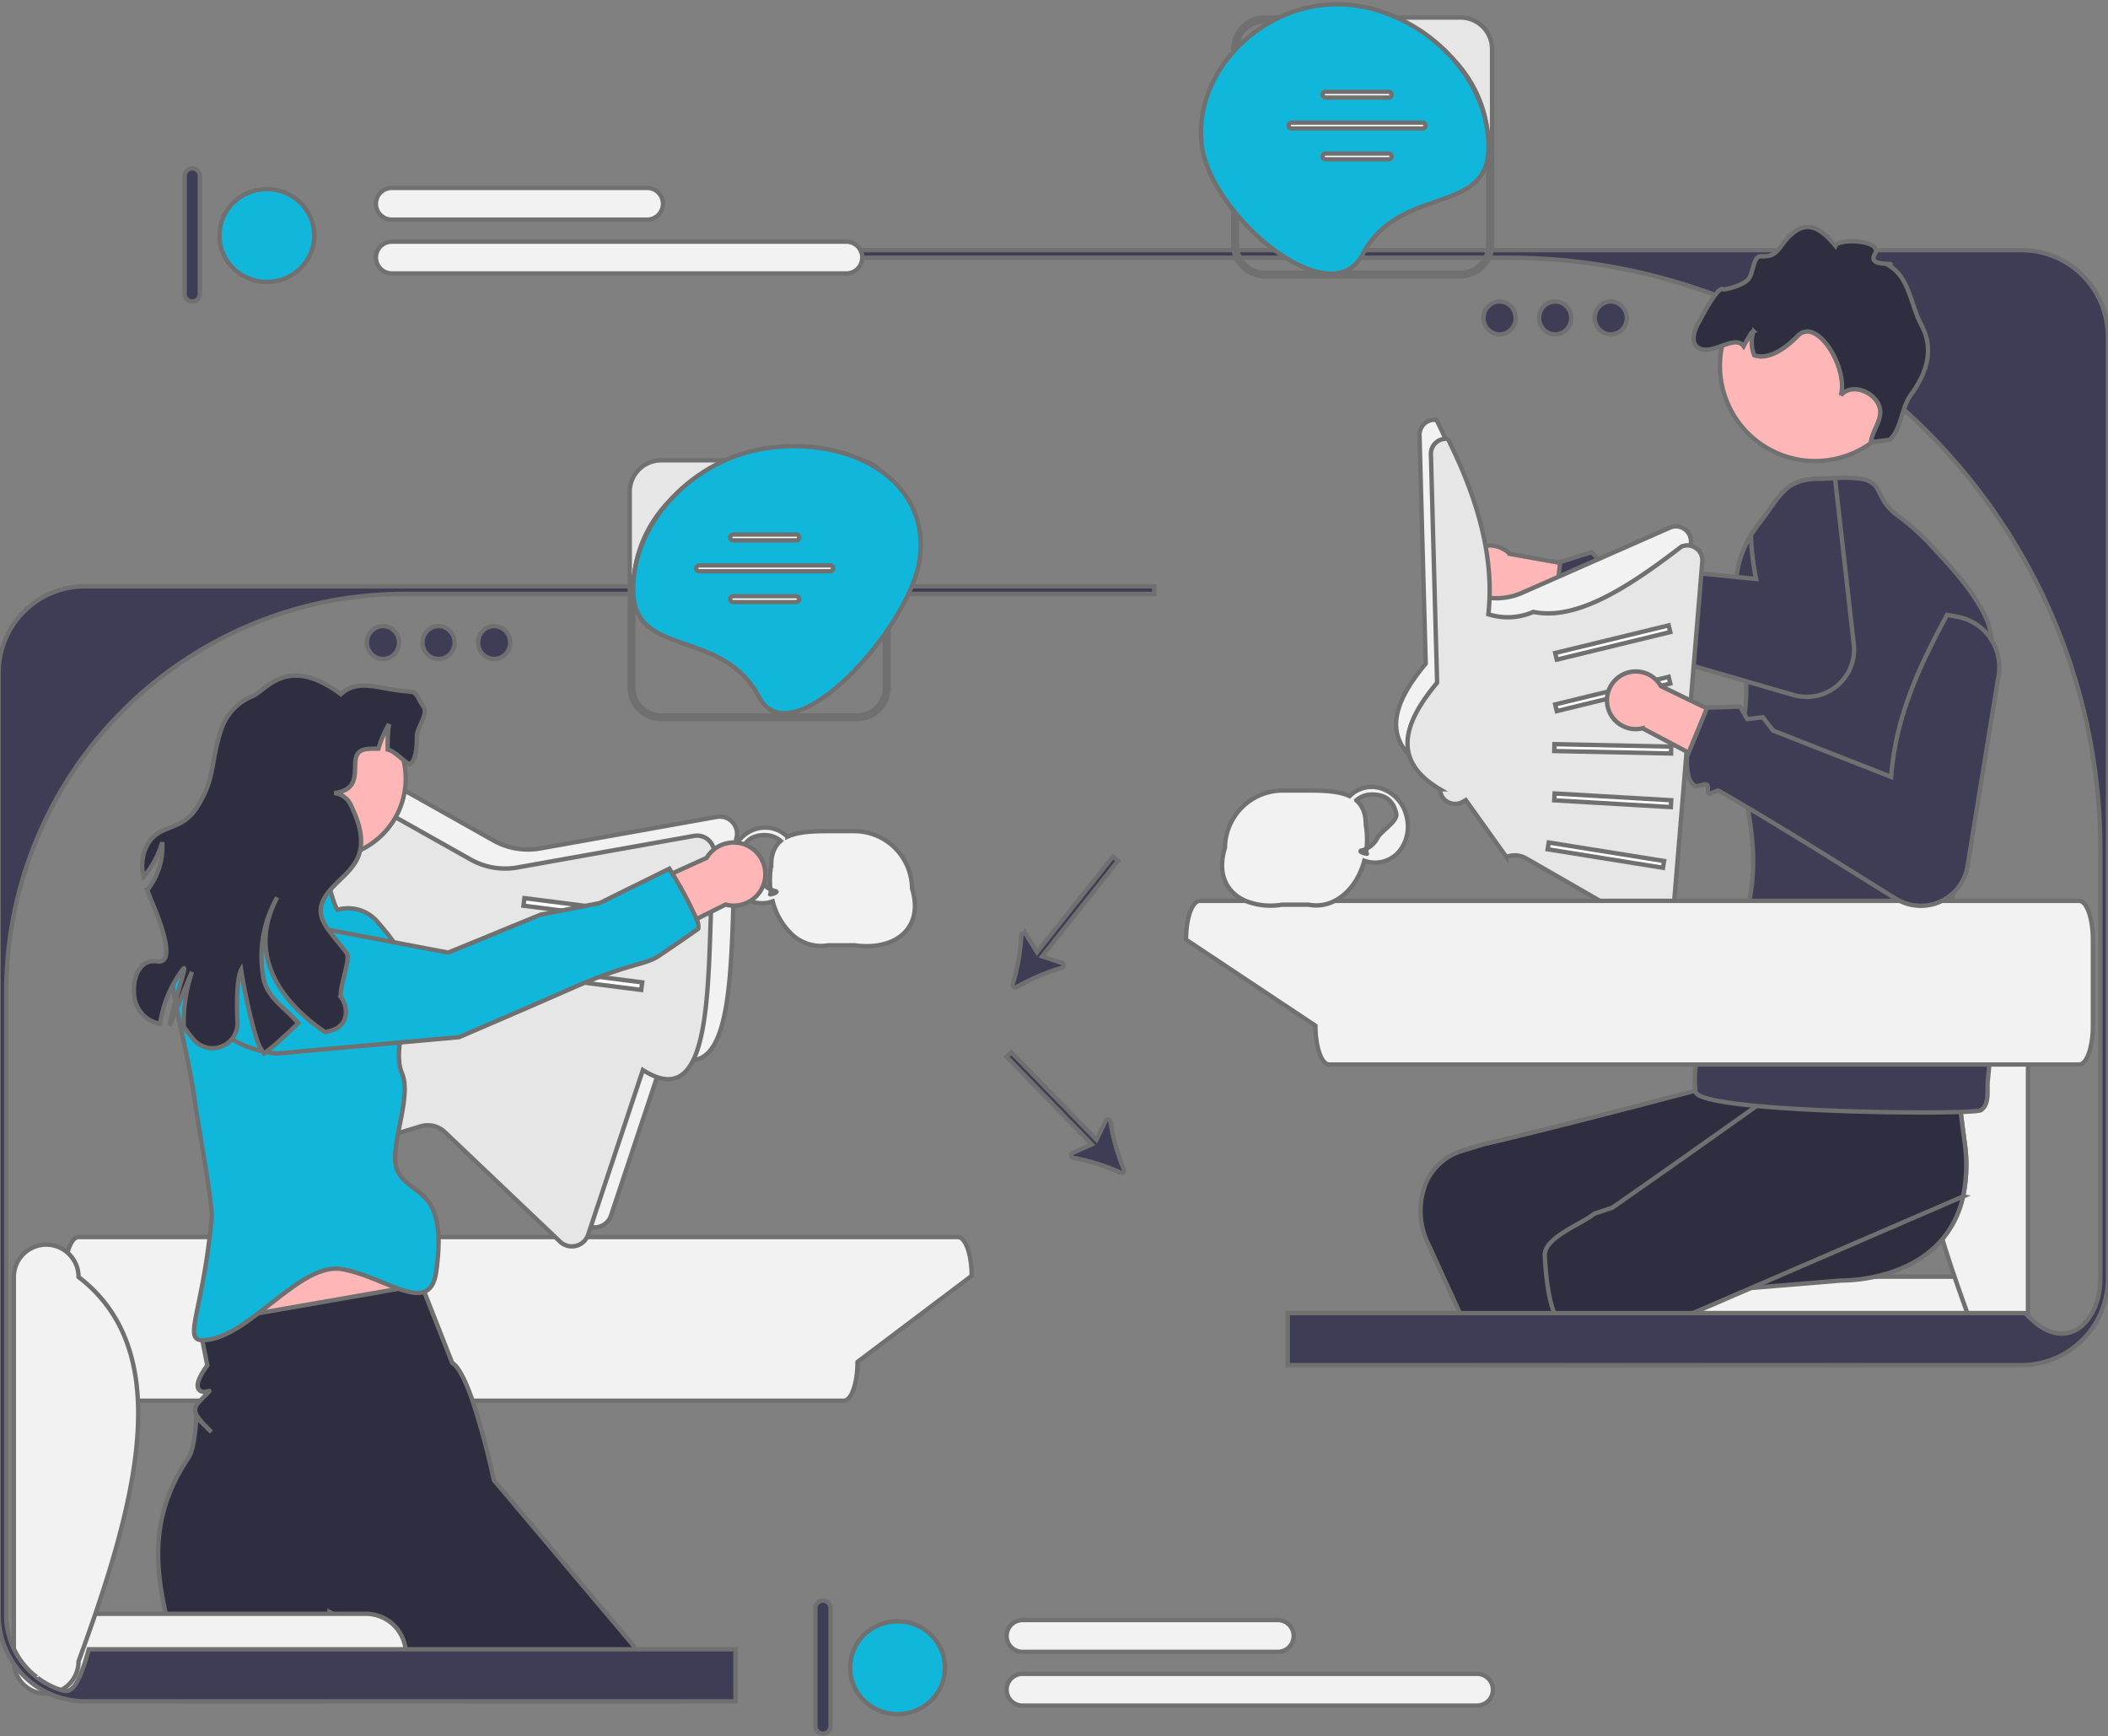 <svg xmlns="http://www.w3.org/2000/svg" xmlns:xlink="http://www.w3.org/1999/xlink" width="482" height="397" viewBox="0 0 482 397">
  <rect x="0" y="0" width="482" height="397" fill="#808080" stroke="none"/>
  <defs>
    <clipPath id="clip-path">
      <rect id="長方形_1268" data-name="長方形 1268" width="482" height="397" transform="translate(413.302 1017.534)" fill="#fff" stroke="#707070" stroke-width="1"/>
    </clipPath>
  </defs>
  <g id="マスクグループ_4" data-name="マスクグループ 4" transform="translate(-413.302 -1017.534)" clip-path="url(#clip-path)">
    <g id="icon-news" transform="translate(412.988 1018.502)">
      <g id="グループ_1475" data-name="グループ 1475" transform="translate(180.766 0)">
        <rect id="長方形_1269" data-name="長方形 1269" width="5.491" height="16.308" transform="translate(238.551 294.894)" fill="#f2f2f2" stroke="#707070" stroke-width="1"/>
        <path id="パス_220" data-name="パス 220" d="M457.182,310.881H396.013a8.234,8.234,0,0,1-8.234-8.234h0a8.234,8.234,0,0,1,8.234-8.234h61.169a8.234,8.234,0,0,1,8.234,8.234h0A8.234,8.234,0,0,1,457.182,310.881Z" transform="translate(-185.299 -3.442)" fill="#f2f2f2" stroke="#707070" stroke-width="1"/>
        <path id="パス_221" data-name="パス 221" d="M462.54,309.981h0a6.666,6.666,0,0,0,6.666-6.666V224.11a6.666,6.666,0,0,0-6.666-6.666h0a6.666,6.666,0,0,0-6.666,6.666c-20.246,15.494-12.017,46.329,0,79.206a6.666,6.666,0,0,0,6.666,6.666Z" transform="translate(-185.951 -2.542)" fill="#f2f2f2" stroke="#707070" stroke-width="1"/>
        <path id="パス_222" data-name="パス 222" d="M453.028,275.25a22.4,22.4,0,0,1-4.751,9.781c-4.36,5.16-10.538,7.5-15.411,8.563a35.98,35.98,0,0,1-7.7.879l-20.581,1.7-16.264,1.34-16.343,1.349c.931,3.916,1.819,8.415,2.663,13.227.1.574.2,1.157.3,1.74h-33.19l-.557-1.74-3.411-10.573L330.867,286.4a17.179,17.179,0,0,1-1.044-13.192c.009-.026.009-.052.017-.078a13.079,13.079,0,0,1,8.693-8.328l4.917-1.488c13.941-3.255,33.477-8.328,48.375-12.261,12.444-3.289,21.642-5.8,21.642-5.8l.026-.174,2.576-17.613,25.68-2.254,8.345-.74a22.182,22.182,0,0,0-.113,3.994c0,.191,0,.392.009.592.017.609.044,1.305.078,2.08.009.261.026.531.044.809.026.54.061,1.114.1,1.732a.656.656,0,0,0,.009.131c.044.775.1,1.619.183,2.524.017.374.052.757.087,1.149.165,1.975.374,4.238.644,6.814q.026.392.078.783c.035.409.078.818.122,1.236.087.731.165,1.479.252,2.263.009.078.017.148.026.226.078.688.165,1.392.244,2.123.1.792.191,1.6.3,2.428q.091.835.209,1.723c.035.278.07.566.1.853.044.3.078.618.122.931.07.557.139,1.131.217,1.714.165,1.3.348,2.637.531,4.029a35.684,35.684,0,0,1-.313,12.644Z" transform="translate(-184.611 -2.624)" fill="#2f2e41" stroke="#707070" stroke-width="1"/>
        <path id="パス_223" data-name="パス 223" d="M453.364,275.25l-6.727,2.907L410.88,293.594l-5.961,2.576-14.637,6.318q.627,3.3,1.34,6.518c.226,1.036.452,2.062.7,3.081.139.583.27,1.157.418,1.74H363.114l-.226-1.74-.862-6.814c-1.714-1.532-2.724-4.464-3.333-7.58a69.351,69.351,0,0,1-.975-8.72.3.3,0,0,0-.009-.087c-.244-4.247,8.05-7.066,11.365-9.712l4.073-1.349c8.415-5.839,20.92-14.681,33.025-23.27,4.586-3.255,9.12-6.474,13.34-9.477,13.123-9.346,23.339-16.647,23.339-16.647l-.766-3.22,8.345-.74a22.178,22.178,0,0,0-.113,3.994c0,.191,0,.392.009.592.017.618.044,1.305.078,2.08.009.261.026.531.044.809.026.54.061,1.114.1,1.732a.657.657,0,0,0,.009.131c.044.774.1,1.619.183,2.524.017.374.052.757.087,1.149.157,1.975.366,4.229.644,6.814q.026.392.078.783c.035.409.078.818.122,1.236.087.731.165,1.488.252,2.263.009.078.018.148.026.226.078.688.165,1.392.244,2.123.1.792.191,1.6.3,2.428q.1.848.209,1.723c.035.278.07.566.1.853.044.3.078.618.122.931.07.557.139,1.131.218,1.714.165,1.3.348,2.637.531,4.029a35.683,35.683,0,0,1-.313,12.644Z" transform="translate(-184.947 -2.624)" fill="#2f2e41" stroke="#707070" stroke-width="1"/>
        <path id="パス_224" data-name="パス 224" d="M459.125,232.069c1.366,5.839.818,9.842.278,15.551-.2,2.106.487,5.134-1.558,6.553-1.749,1.192-64.674.627-65.258-4.247A27.694,27.694,0,0,1,395.9,233.67c4.865-9,7.649-20.015,9.076-27.838,3.02-16.438-3.785-25.367-1.244-41.762a40.511,40.511,0,0,0,.418-7.971c-.348-8.8-3.063-16.264-2.2-23.844a22.937,22.937,0,0,1,3.289-9.5,28.635,28.635,0,0,1,2.028-2.924c4.49-5.726,5.665-10.042,13.462-10.034,1.192,0,2.463-.078,3.751-.139a27.123,27.123,0,0,1,6.031.139c4.473.792,3.481,3.6,6.37,6.683L438,117.592a59.265,59.265,0,0,1,7.632,6.553c4.891,5.308,10.695,11.278,13.575,17.909,1.949,4.5.766,11.374.714,16.282-.061,6.309-2.01,11.609-3.637,17.622-1.418,5.221-1.793,10.7-2.759,16.038-1.244,6.9-2.376,13.706-2.95,20.659-.444,5.456,7.249-3.568,7.266,1.9.017,5.665,0,12.035,1.288,17.517Z" transform="translate(-185.353 -1.281)" fill="#3f3d56" stroke="#707070" stroke-width="1"/>
        <g id="グループ_1471" data-name="グループ 1471" transform="translate(153.541 108.375)">
          <path id="パス_225" data-name="パス 225" d="M349.492,127.151l19.378,3.469-.437,11.346-20.357-4.4a6.59,6.59,0,1,1,1.417-10.419Z" transform="translate(-338.26 -109.839)" fill="#ffb6b6" stroke="#707070" stroke-width="1"/>
          <path id="パス_226" data-name="パス 226" d="M427.356,153.6a10.844,10.844,0,0,1-12.044,5.813c-.331-.07-1.453-.383-3.176-.888-.3-.087-.609-.174-.94-.27-1.958-.566-4.508-1.314-7.423-2.158-2.889-.844-6.161-1.793-9.546-2.767l-.017.009c-1.027-.313-2.088-.618-3.141-.922h-.017c-7.876-2.236-16.116-4.516-22.121-5.978-.278-.078-1.723,1.305-1.993,1.236-.418-.1-.5-1.7-.888-1.793-.844-.209-1.949,1.105-2.645.931-2.532-.618-3.542-6-3.542-6l.113-.905,1.27-10.878.017-.191,7.162-2.254,2.385,2.306,3.307-1.375,3.081,2.306,6.292.627,2.715.278.183.009,15.185,1.523,4.473.452q-.535-2.715-.835-5.369c-.052-.5-.1-.983-.139-1.471l-.009-.009c-.1-1.044-.157-2.071-.2-3.107a28.62,28.62,0,0,1,2.028-2.924c4.49-5.726,5.665-10.042,13.462-10.034,1.192,0,2.463-.078,3.751-.139l2.01,17.8,2.21,19.58.07.635a10.721,10.721,0,0,1-1.036,5.926Z" transform="translate(-338.513 -109.657)" fill="#3f3d56" stroke="#707070" stroke-width="1"/>
        </g>
        <path id="パス_227" data-name="パス 227" d="M389.3,121.165a3.4,3.4,0,0,0-3.385-.348L352.1,135.724a14.554,14.554,0,0,1-9.8.687l-.5-.139c1.408-12.511-2.185-25.976-9.242-40.1a3.438,3.438,0,0,0-3.89,3.516l1.062,39.212.357,13.018c-7.712,9.239-10.5,17.786.661,24.375a3.458,3.458,0,0,0,5.2,2.872l.687-.409,9.285,13.01a5.219,5.219,0,0,1,4.508.322l16.891,9.72,11.5,6.622a3.446,3.446,0,0,0,5.16-2.706l.322-3.916,1.07-12.879,1.758-21.251.835-10.138.131-1.514,2.628-31.772a3.394,3.394,0,0,0-1.436-3.089h0Z" transform="translate(-184.545 -1.124)" fill="#f2f2f2" stroke="#707070" stroke-width="1"/>
        <path id="パス_228" data-name="パス 228" d="M391.94,125.567a3.4,3.4,0,0,0-3.385-.348c-12.233,9.418-24.062,16.968-33.817,14.907a14.554,14.554,0,0,1-9.8.687l-.5-.139c1.408-12.511-2.185-25.976-9.242-40.1a3.438,3.438,0,0,0-3.89,3.516l1.062,39.212.357,13.018c-7.712,9.239-10.5,17.786.661,24.375a3.457,3.457,0,0,0,5.2,2.872l.687-.409,9.285,13.01a5.219,5.219,0,0,1,4.508.322l16.891,9.72,11.5,6.622a3.446,3.446,0,0,0,5.16-2.706l.322-3.916,1.07-12.879,1.758-21.251.835-10.138.131-1.514,2.628-31.772a3.394,3.394,0,0,0-1.436-3.089Z" transform="translate(-184.576 -1.175)" fill="#e6e6e6" stroke="#707070" stroke-width="1"/>
        <rect id="長方形_1270" data-name="長方形 1270" width="26.709" height="1.568" transform="translate(175.142 148.353) rotate(-13.669)" fill="#fff" stroke="#707070" stroke-width="1"/>
        <rect id="長方形_1271" data-name="長方形 1271" width="26.709" height="1.568" transform="translate(175.142 160.116) rotate(-13.669)" fill="#fff" stroke="#707070" stroke-width="1"/>
        <rect id="長方形_1272" data-name="長方形 1272" width="1.568" height="26.709" transform="matrix(0.021, -1, 1, 0.021, 174.936, 170.771)" fill="#fff" stroke="#707070" stroke-width="1"/>
        <rect id="長方形_1273" data-name="長方形 1273" width="1.568" height="26.709" transform="translate(174.923 182.041) rotate(-86.673)" fill="#fff" stroke="#707070" stroke-width="1"/>
        <rect id="長方形_1274" data-name="長方形 1274" width="1.568" height="26.709" transform="translate(173.425 193.238) rotate(-80.881)" fill="#fff" stroke="#707070" stroke-width="1"/>
        <path id="パス_229" data-name="パス 229" d="M277.844,207.461h201.1c1.729,0,3.131,3.971,3.131,8.87V236.01c0,4.9-1.4,8.87-3.131,8.87H307.431c-1.729,0-3.131-3.971-3.131-8.87l-29.587-19.679c0-4.9,1.4-8.87,3.131-8.87h0Z" transform="translate(-183.977 -2.425)" fill="#f2f2f2" stroke="#707070" stroke-width="1"/>
        <path id="パス_230" data-name="パス 230" d="M423.936,80.251q-.209-.366-.444-.7c-.148-.235-.313-.461-.479-.679a3.01,3.01,0,0,0-.244-.313,8.731,8.731,0,0,0-2.541-2.3,1.842,1.842,0,0,0-.183-.1,2.664,2.664,0,0,0-.426-.191,3.448,3.448,0,0,0-.818-.218,2.958,2.958,0,0,0-.392-.026c-.1,0-.191.009-.287.017l-.174.026a1.93,1.93,0,0,0-.217.044,1.727,1.727,0,0,0-.226.07,2.27,2.27,0,0,0-.218.087,1.825,1.825,0,0,0-.226.113c-.078.044-.148.087-.217.131s-.148.1-.218.157q3.994,2.258,7.814,4.786c-.157-.313-.322-.609-.5-.905h0Z" transform="translate(-185.636 -0.885)" fill="#3f3d56" stroke="#707070" stroke-width="1"/>
        <path id="パス_231" data-name="パス 231" d="M423.936,80.251q-.209-.366-.444-.7c-.148-.235-.313-.461-.479-.679a3.01,3.01,0,0,0-.244-.313,8.731,8.731,0,0,0-2.541-2.3,1.842,1.842,0,0,0-.183-.1,2.664,2.664,0,0,0-.426-.191,3.448,3.448,0,0,0-.818-.218,2.958,2.958,0,0,0-.392-.026c-.1,0-.191.009-.287.017l-.174.026a1.93,1.93,0,0,0-.217.044,1.727,1.727,0,0,0-.226.07,2.27,2.27,0,0,0-.218.087,1.825,1.825,0,0,0-.226.113c-.078.044-.148.087-.217.131s-.148.1-.218.157q3.994,2.258,7.814,4.786c-.157-.313-.322-.609-.5-.905h0Z" transform="translate(-185.636 -0.885)" fill="#3f3d56" stroke="#707070" stroke-width="1"/>
        <path id="パス_232" data-name="パス 232" d="M464.688,56.892H182.9v1.74H347.218a135.092,135.092,0,0,1,47.409,8.528h.009c2.028.757,4.02,1.558,6,2.41a132.33,132.33,0,0,1,13.262,6.579q3.994,2.258,7.815,4.786a134.216,134.216,0,0,1,15.42,11.844l.009.009c.217.183.426.366.635.566a135.106,135.106,0,0,1,44.921,100.754V292.12c0,9.729-7.71,17.648-16.534,8.485-.2-.209-.4-.418-.6-.644H296.9v11.9H464.688a19.769,19.769,0,0,0,19.745-19.745V76.637a19.769,19.769,0,0,0-19.745-19.745h0Z" transform="translate(-182.904 -0.665)" fill="#3f3d56" stroke="#707070" stroke-width="1"/>
        <path id="パス_233" data-name="パス 233" d="M423.936,80.251q-.209-.366-.444-.7c-.148-.235-.313-.461-.479-.679a3.01,3.01,0,0,0-.244-.313,8.731,8.731,0,0,0-2.541-2.3,1.842,1.842,0,0,0-.183-.1,2.664,2.664,0,0,0-.426-.191,3.448,3.448,0,0,0-.818-.218,2.958,2.958,0,0,0-.392-.026c-.1,0-.191.009-.287.017l-.174.026a1.93,1.93,0,0,0-.217.044,1.727,1.727,0,0,0-.226.07,2.27,2.27,0,0,0-.218.087,1.825,1.825,0,0,0-.226.113c-.078.044-.148.087-.217.131s-.148.1-.218.157q3.994,2.258,7.814,4.786c-.157-.313-.322-.609-.5-.905h0Z" transform="translate(-185.636 -0.885)" fill="#3f3d56" stroke="#707070" stroke-width="1"/>
        <path id="パス_234" data-name="パス 234" d="M423.936,80.251q-.209-.366-.444-.7c-.148-.235-.313-.461-.479-.679a3.01,3.01,0,0,0-.244-.313,8.731,8.731,0,0,0-2.541-2.3,1.842,1.842,0,0,0-.183-.1,2.664,2.664,0,0,0-.426-.191,3.448,3.448,0,0,0-.818-.218,2.958,2.958,0,0,0-.392-.026c-.1,0-.191.009-.287.017l-.174.026a1.93,1.93,0,0,0-.217.044,1.727,1.727,0,0,0-.226.07,2.27,2.27,0,0,0-.218.087,1.825,1.825,0,0,0-.226.113c-.078.044-.148.087-.217.131s-.148.1-.218.157q3.994,2.258,7.814,4.786c-.157-.313-.322-.609-.5-.905h0Z" transform="translate(-185.636 -0.885)" fill="#3f3d56" stroke="#707070" stroke-width="1"/>
        <path id="パス_235" data-name="パス 235" d="M423.936,80.251q-.209-.366-.444-.7c-.148-.235-.313-.461-.479-.679a3.01,3.01,0,0,0-.244-.313,8.731,8.731,0,0,0-2.541-2.3,1.842,1.842,0,0,0-.183-.1,2.664,2.664,0,0,0-.426-.191,3.448,3.448,0,0,0-.818-.218,2.958,2.958,0,0,0-.392-.026c-.1,0-.191.009-.287.017l-.174.026a1.93,1.93,0,0,0-.217.044,1.727,1.727,0,0,0-.226.07,2.27,2.27,0,0,0-.218.087,1.825,1.825,0,0,0-.226.113c-.078.044-.148.087-.217.131s-.148.1-.218.157q3.994,2.258,7.814,4.786c-.157-.313-.322-.609-.5-.905h0Z" transform="translate(-185.636 -0.885)" fill="#3f3d56" stroke="#707070" stroke-width="1"/>
        <path id="パス_236" data-name="パス 236" d="M417.373,105.024c.508.061,1.015.107,1.52.13a20.807,20.807,0,0,0,4.613-.257,21.779,21.779,0,1,0-25.032-24.675c-.027.18-.055.353-.074.533a21.787,21.787,0,0,0,18.973,24.269h0Z" transform="translate(-185.421 -0.72)" fill="#ffb6b6" stroke="#707070" stroke-width="1"/>
        <path id="パス_237" data-name="パス 237" d="M393.5,79.305c3.091,1.529,8.142-3.277,10.076-.512.314-.6.661-1.175,1-1.722.31-.489.754-1.533,1.268-1.712a7.935,7.935,0,0,0,.168,5.511c3.049,1.139,7.041-1.383,9.863-4.366,4.431-4.677,11.667,7.317,9.956,13.524,2.177-2.659,6.9-1.159,8.5,1.881s-1.1,5.462-1.682,8.845l4.365-.554c2.754-2.682,2.561-7.2,4.829-10.311,3.788-5.2,5.256-10.511,2.408-15.881-2.526-4.748-2.762-10.892-7.4-13.629,2.025-.99-5.176.557-3.252-2.67s-8.365-3.61-9.037-1.885c-2.942-3.521-5.91-5.843-9.53-3.022-3.555,2.776-3.187,5.694-7.362,5.433-1.959-.121-1.744,3.531-2.908,5.124s-5.659,2.6-5.878,2.431c-1.189-.93-5.233,6.987-5.233,6.987s-3.279,4.978-.163,6.527h0Z" transform="translate(-185.35 -0.603)" fill="#2f2e41" stroke="#707070" stroke-width="1"/>
        <g id="グループ_1473" data-name="グループ 1473" transform="translate(94.164)">
          <path id="パス_238" data-name="パス 238" d="M337.628,3.084H292.821a7.194,7.194,0,0,0-7.179,7.188V55.079a7.576,7.576,0,0,0,.1,1.183,7.323,7.323,0,0,0,.522,1.74,7.2,7.2,0,0,0,6.561,4.255h44.807A7.2,7.2,0,0,0,344.19,58a7.4,7.4,0,0,0,.626-2.924V10.272a7.2,7.2,0,0,0-7.188-7.188ZM343.241,58a6.315,6.315,0,0,1-5.613,3.411H292.821A6.315,6.315,0,0,1,287.208,58a6,6,0,0,1-.609-1.74,5.93,5.93,0,0,1-.113-1.183V10.272A1.362,1.362,0,0,1,286.5,10V9.994a6.325,6.325,0,0,1,6.318-6.065h22.591a28.484,28.484,0,0,1,21.016,9.233.777.777,0,0,0,.078.087l.043.044a28.4,28.4,0,0,1,6.979,14.228c.035.209.078.409.1.618.009.044.009.087.017.122a28.3,28.3,0,0,1,.313,4.229V55.079a5.931,5.931,0,0,1-.113,1.183,6,6,0,0,1-.609,1.74h0Z" transform="translate(-278.269 -0.036)" fill="#e6e6e6" stroke="#707070" stroke-width="1"/>
          <path id="パス_239" data-name="パス 239" d="M343.932,32.64c0-15.9-14.245-29.815-29.957-32.277-19.887-3.117-38.171,14.409-35.54,32.371,2.3,15.735,29.314,38.558,36.7,24.475,8.454-16.115,28.8-8.665,28.8-24.569Z" transform="translate(-278.182 0)" fill="#11b7da" stroke="#707070" stroke-width="1"/>
          <g id="グループ_1472" data-name="グループ 1472" transform="translate(20.034 20.027)">
            <path id="パス_240" data-name="パス 240" d="M321.431,20.264H306.968a.661.661,0,1,0,0,1.323h14.463a.661.661,0,0,0,0-1.323Z" transform="translate(-298.545 -20.264)" fill="#fff" stroke="#707070" stroke-width="1"/>
            <path id="パス_241" data-name="パス 241" d="M321.431,34.537H306.968a.659.659,0,0,0-.661.653.669.669,0,0,0,.661.67h14.463a.669.669,0,0,0,.661-.67A.659.659,0,0,0,321.431,34.537Z" transform="translate(-298.545 -20.431)" fill="#fff" stroke="#707070" stroke-width="1"/>
            <path id="パス_242" data-name="パス 242" d="M329.1,27.4H299.114a.661.661,0,1,0,0,1.323H329.1a.661.661,0,0,0,0-1.323Z" transform="translate(-298.453 -20.347)" fill="#fff" stroke="#707070" stroke-width="1"/>
          </g>
        </g>
        <g id="グループ_1474" data-name="グループ 1474" transform="translate(186.988 139.63)">
          <path id="パス_243" data-name="パス 243" d="M384.424,157.729l17.718,8.58-3.489,10.805-18.41-9.737a6.59,6.59,0,1,1,4.181-9.648h0Z" transform="translate(-372.103 -141.434)" fill="#ffb6b6" stroke="#707070" stroke-width="1"/>
          <path id="パス_244" data-name="パス 244" d="M460.2,146.938v-.009a11.6,11.6,0,0,0-7.658-5.178l-2.471-.47c-6.092,11.365-11.722,22.974-12.775,37.054L411.466,168.2l-1.166-.452-2.341-3.054-3.559.426-.627-1.079v-.009l-1.044-1.767-7.5.235-.07.165-.009.009-3.655,8.894-.009.009-.5,1.218-.348.844a14.857,14.857,0,0,0,.313,4.4v.017a3.6,3.6,0,0,0,1.471,2.323c.627.348,2.045-.618,2.8-.191.348.2-.009,1.767.366,1.975.244.139,2-.8,2.254-.661,2,1.123,4.264,2.445,6.675,3.872,1.227.731,2.489,1.479,3.777,2.263,13.419,8.067,29.37,18.214,30.693,18.91.1.052.191.1.287.139a10.813,10.813,0,0,0,7.98.653,10.023,10.023,0,0,0,1.636-.653,10.312,10.312,0,0,0,2.558-1.767,10.742,10.742,0,0,0,3.307-6.135l7.118-43.7a11.632,11.632,0,0,0-1.68-8.145Z" transform="translate(-372.319 -141.281)" fill="#3f3d56" stroke="#707070" stroke-width="1"/>
        </g>
        <path id="パス_245" data-name="パス 245" d="M325.258,187.885a8.824,8.824,0,0,0-6.118-6.535,7,7,0,0,0-3.551-.052,7.142,7.142,0,0,0-3.376,1.9c-2.376-1.114-5.683-1.279-9.355-1.279h-6.092a13.217,13.217,0,0,0-13.053,13.053c-1.88,6.126.444,10.329,4.717,12.183a15.484,15.484,0,0,0,8.337.87h6.092a9.109,9.109,0,0,0,5.935-.87c3.176-1.619,5.674-5.012,6.779-9.181a7.225,7.225,0,0,0,8.946-3.6,9.172,9.172,0,0,0,.74-6.483Zm-6.631,4.795a5.827,5.827,0,0,1-2.541,2.541c-.035.348-.087.7-.139,1.036.392.157.209.148-.122.07-.574-.139-1.592-.513-.87-.687a5.193,5.193,0,0,0,1.131-.418,19.384,19.384,0,0,0-.174-5.474c0-2.663-.8-4.421-2.167-5.587a5.378,5.378,0,0,1,3.524-1.331,8.31,8.31,0,0,1,1.505.122c2.028.357,3.455,1.549,4.1,4.186C323.318,188.964,319.454,191.122,318.627,192.679Z" transform="translate(-184.074 -2.117)" fill="#f2f2f2" stroke="#707070" stroke-width="1"/>
      </g>
      <path id="パス_246" data-name="パス 246" d="M210.827,204.368a13.217,13.217,0,0,0-13.053-13.053h-6.092c-3.463,0-6.6.148-8.937,1.1-.148.061-.278.122-.418.183a7.183,7.183,0,0,0-3.376-1.9,7.516,7.516,0,0,0-6.535,1.584,9.412,9.412,0,0,0-2.393,11.487,7.711,7.711,0,0,0,2.062,2.489,7.222,7.222,0,0,0,2.741,1.349,7.171,7.171,0,0,0,4.142-.235,15.753,15.753,0,0,0,3.777,6.927,9.725,9.725,0,0,0,8.937,3.124h6.092C206.633,218.7,213.725,213.819,210.827,204.368Zm-32.2-5.221a19.382,19.382,0,0,0-.174,5.474,5.194,5.194,0,0,0,1.131.418c1.14.278-2.054,1.036-.992.618-.052-.339-.1-.687-.139-1.036a5.573,5.573,0,0,1-1.888-1.549,6.506,6.506,0,0,1-.653-.992c-.827-1.558-4.69-3.716-4.247-5.543a5.294,5.294,0,0,1,2.367-3.577.009.009,0,0,1,.009-.009,6.338,6.338,0,0,1,3.22-.722,5.378,5.378,0,0,1,3.533,1.331C179.43,194.726,178.629,196.484,178.629,199.147Z" transform="translate(-1.976 -2.227)" fill="#f2f2f2" stroke="#707070" stroke-width="1"/>
      <path id="パス_247" data-name="パス 247" d="M18.439,285.247h201.1c1.729,0,3.131,3.971,3.131,8.87L196.566,313.8c0,4.9-1.4,8.87-3.131,8.87h-175c-1.729,0-3.131-3.971-3.131-8.87V294.117C15.308,289.218,16.71,285.247,18.439,285.247Z" transform="translate(-0.179 -3.334)" fill="#f2f2f2" stroke="#707070" stroke-width="1"/>
      <g id="グループ_1476" data-name="グループ 1476" transform="translate(39.358 182.353)">
        <path id="パス_248" data-name="パス 248" d="M102.409,196l3.543,23.569-13.181,3.9-2.86-25.052a7.978,7.978,0,1,1,12.5-2.42Z" transform="translate(-40.379 -184.51)" fill="#ffb6b6" stroke="#707070" stroke-width="1"/>
        <path id="パス_249" data-name="パス 249" d="M109.163,229.6c.94,10.643-5.387,5.987-10.364,16.377-1.888,3.942-7.493,3.359-9.572,6.962-3.168,5.482-.252,30.1-5.874,33.129-5.648,3.046-8.3-5.761-12.766-10.295-4.368-4.438-9.485-2.7-13.219-7.649-3.759-4.969-8.015-9.4-11.774-14.341-.078-.1-.148-.2-.218-.3-1.723-13.558-7.336-29.526-4.986-36.732a27.732,27.732,0,0,1,9.076-1.862c4.821.061,2.785,2.689,6.927,4.76,3.481,1.74,7.78,10.843,11.139,12.87,2.393,1.436,8.3,12.844,11.391,11.861,5.056-1.61,10.034-24.888,8.85-29.152-1-3.559-6-8.015-6.135-11.6a3.068,3.068,0,0,1,0-.4c5.021,1.8,14.35-2.793,19.493-1.131,3.672,1.192,8.006,5.674,8.258,9.494.261,3.916-.574,14.08-.226,18Z" transform="translate(-39.824 -184.711)" fill="#11b7da" stroke="#707070" stroke-width="1"/>
      </g>
      <path id="パス_250" data-name="パス 250" d="M168.57,189.174a3.9,3.9,0,0,0-3.655-1.3l-40.369,7.214a16.012,16.012,0,0,1-10.678-1.8l-5.987-3.368-11.208-6.309L94.5,182.4l-9.12-5.134-2.863-1.61a3.923,3.923,0,0,0-5.761,2.593l-2.828,13.219-.209.949-1.593,7.458-3.986,18.579-.627,2.95-.278,1.279L65.2,232.206l-.383,1.758-5.4,25.245-.47,2.184a3.843,3.843,0,0,0,.87,3.385,2.629,2.629,0,0,0,.3.322,3.871,3.871,0,0,0,3.794.87l1.131-.348,8.519-2.585,19.519-5.917,4.177-1.271,5.134-1.558a5.564,5.564,0,0,1,1.636-.244,5.642,5.642,0,0,1,3.907,1.558l25.236,24,1.114,1.062a3.921,3.921,0,0,0,6.187-1.062,3.059,3.059,0,0,0,.235-.548l7.057-21.233,1.21-3.637,3.933-11.835.313-.94c17.26,11.024,14.463-23.782,16.108-48.436a3.88,3.88,0,0,0-.757-3.8Z" transform="translate(-0.688 -2.047)" fill="#f2f2f2" stroke="#707070" stroke-width="1"/>
      <path id="パス_251" data-name="パス 251" d="M163.287,193.577a3.9,3.9,0,0,0-3.655-1.3l-40.369,7.214a16.012,16.012,0,0,1-10.678-1.8l-5.987-3.368L91.39,188.016,89.214,186.8l-9.12-5.134-2.863-1.61a3.923,3.923,0,0,0-5.761,2.593l-2.828,13.219-.209.949-1.592,7.458-3.986,18.579-.627,2.95-.278,1.279-2.036,9.529-.383,1.758-5.4,25.245-.47,2.184a3.843,3.843,0,0,0,.87,3.385,2.629,2.629,0,0,0,.3.322,3.871,3.871,0,0,0,3.794.87l1.131-.348,8.519-2.585L87.8,261.523l4.177-1.271,5.134-1.558a5.564,5.564,0,0,1,1.636-.244,5.642,5.642,0,0,1,3.907,1.558l25.236,24L129,285.071a3.921,3.921,0,0,0,6.187-1.062,3.057,3.057,0,0,0,.235-.548l7.057-21.233,1.21-3.637,3.933-11.835.313-.94c17.26,11.024,14.463-23.782,16.108-48.436a3.88,3.88,0,0,0-.757-3.8Z" transform="translate(-0.626 -2.099)" fill="#e6e6e6" stroke="#707070" stroke-width="1"/>
      <path id="パス_252" data-name="パス 252" d="M49.3,270.843l.827,34.99,49.592-1.365L89.7,265.741Z" transform="translate(-0.576 -3.106)" fill="#ffb6b6" stroke="#707070" stroke-width="1"/>
      <path id="パス_253" data-name="パス 253" d="M107.92,391.542c.6-2.837-1.331-.54-2.637-1.74l-.1-.1c-1.418-1.575-3.2-2.28-3.176-4.238s-3.385-.209-5.3-2.123a23.857,23.857,0,0,0-3.168-2.193c-4.952-3.081-13.976-8.111-16.682-9.616-.5-.278-.792-.435-.792-.435s-.009.148-.035.435c-.148,1.819-.757,9.189-1.5,18.275-.044.574-.087,1.157-.139,1.74H42.332c.035-.592.052-1.175.061-1.74a24.781,24.781,0,0,0-.8-7.362c-1.131-3.8-2.141-7.423-2.933-10.913-2.9-12.714-2.863-23.731,5.2-35.731,1.488-2.21,1.775-9.25,1.775-9.25s2.741,2.715,3.446,3.394c-.174-.183-.522-.531-1.1-1.105-3.255-3.255-3.15-4.238-1.479-6.039.3-.313.635-.653,1.018-1.036,2.55-2.55,0,0-1.279-1.5s1.914-5.526,1.914-5.526l-1.21-6.057-.7-3.516,3.7-.644,9.9-1.732,37.28-6.509.7,1.8,6.318,16.073c1.558.9,3.185,4.421,4.647,8.641a175.647,175.647,0,0,1,4.873,18.153l41.2,48.854.4.479c.348.409.67.835.975,1.262H107.92Z" transform="translate(-0.431 -3.463)" fill="#2f2e41" stroke="#707070" stroke-width="1"/>
      <rect id="長方形_1275" data-name="長方形 1275" width="6.092" height="15.664" transform="translate(46.991 372.415)" fill="#e6e6e6" stroke="#707070" stroke-width="1"/>
      <path id="パス_254" data-name="パス 254" d="M16.181,372.417H84.058a9.137,9.137,0,0,1,9.137,9.137h0a9.137,9.137,0,0,1-9.137,9.137H16.181a9.137,9.137,0,0,1-9.137-9.137h0A9.137,9.137,0,0,1,16.181,372.417Z" transform="translate(-0.082 -4.353)" fill="#f2f2f2" stroke="#707070" stroke-width="1"/>
      <path id="パス_255" data-name="パス 255" d="M10.918,389.694h0a7.4,7.4,0,0,1-7.4-7.4V294.4a7.4,7.4,0,0,1,7.4-7.4h0a7.4,7.4,0,0,1,7.4,7.4c22.466,17.193,13.335,51.41,0,87.892a7.4,7.4,0,0,1-7.4,7.4h0Z" transform="translate(-0.041 -3.355)" fill="#f2f2f2" stroke="#707070" stroke-width="1"/>
      <path id="パス_256" data-name="パス 256" d="M100.54,292.042c-1.434,10.518-11.478,1.253-21.581-.5-9.4-1.619-20.572,14.776-30.632,16.16-6.5.9-1.375-4.5.87-27.847.287-3-3.376-22.9-3.82-26.428C43.653,239.873,38.041,223.9,40.39,216.7a5.379,5.379,0,0,1,1.993-2.9c4.464-3.124,6.457-5.639,9.459-10.129,2.541-3.812,4.386-6.753,9.12-7.057,4.464-.287,9.52.687,13.828,1.627,4.708,1.036-.635.67.513,3.3.557,1.288,1.514,6.039,2.611,7.832h0a8.869,8.869,0,0,1,9.168,2.739c2.628,3.053,5,5.856,6.627,10.21,2.454,6.509-3.733,18.092-1,24.47,2.463,5.761-3.559,18.04-.87,22.626,3.411,5.839,11.313,3.481,8.7,22.626h0Z" transform="translate(-0.466 -2.298)" fill="#11b7da" stroke="#707070" stroke-width="1"/>
      <rect id="長方形_1276" data-name="長方形 1276" width="1.74" height="29.639" transform="translate(120.006 206.138) rotate(-82.737)" fill="#fff" stroke="#707070" stroke-width="1"/>
      <rect id="長方形_1277" data-name="長方形 1277" width="1.74" height="29.639" transform="translate(118.401 214.69) rotate(-82.737)" fill="#fff" stroke="#707070" stroke-width="1"/>
      <rect id="長方形_1278" data-name="長方形 1278" width="1.74" height="29.639" transform="translate(117.531 221.652) rotate(-82.737)" fill="#fff" stroke="#707070" stroke-width="1"/>
      <circle id="楕円形_39" data-name="楕円形 39" cx="18.115" cy="18.115" r="18.115" transform="translate(56.857 158.931)" fill="#ffb6b6" stroke="#707070" stroke-width="1"/>
      <g id="グループ_1477" data-name="グループ 1477" transform="translate(41.26 191.688)">
        <path id="パス_257" data-name="パス 257" d="M163.575,197.468l-19.644,8.918,3.529,11.933,20.433-10.168a7.222,7.222,0,1,0-4.318-10.683h0Z" transform="translate(-42.943 -193.956)" fill="#ffb6b6" stroke="#707070" stroke-width="1"/>
        <path id="パス_258" data-name="パス 258" d="M145.522,204.128l-7.572,3.747-13.531,2.655-18.343,7.531-2.782,1.138-12.838-2.438-8.889-1.7-2.93-.556-10.663-2.033-2.12-.133c-.58-.166-1.207-.323-1.895-.464a46.124,46.124,0,0,0-7.015-.885c-.757-.037-1.524-.058-2.285-.052-6.505.016-12.745,1.553-12.9,6.194a24.317,24.317,0,0,0,2.094,10.692c.222.5.454.977.705,1.456a24.5,24.5,0,0,0,15.08,12.2,24.9,24.9,0,0,0,4.454.8l.318-.031,1.19-.1,1.954-.173,3.585-.324,28.149-2.527,3.365-.3,3.12-.284.071-.033c3.983-1.709,14.98-6.426,26.08-11.308,10.173-4.479,14.466-5.031,17.494-6.217a11.364,11.364,0,0,0,1.689-.807c.483-.295,9.314-6.32,9.363-6.441a3.765,3.765,0,0,0-.417-2.2,83.584,83.584,0,0,0-5.527-10.42l-.671-1.1-8.333,4.12h0Z" transform="translate(-41.748 -194.026)" fill="#11b7da" stroke="#707070" stroke-width="1"/>
      </g>
      <path id="パス_259" data-name="パス 259" d="M19.745,134.677A19.745,19.745,0,0,0,0,154.423V369.905a19.768,19.768,0,0,0,11.583,17.97h.026a19.442,19.442,0,0,0,8.137,1.775H168.491v-11.9H20.615c-2.767,10.164-4.6,9.868-6.318,9.32a17.489,17.489,0,0,1-5.6-2.959c-.017,0-.017-.009-.017-.017a17.738,17.738,0,0,1-5.2-6.457,17.936,17.936,0,0,1-1.74-7.728V227.5a91.084,91.084,0,0,1,91.084-91.084H264.215v-1.74H19.745Z" transform="translate(0 -1.574)" fill="#3f3d56" stroke="#707070" stroke-width="1"/>
      <path id="パス_260" data-name="パス 260" d="M95.994,169.154c-.009,1.862-.017,5.526-1.627,6.448l-.418-.2a10.941,10.941,0,0,1-1-.748c-1.149-.94-2.611-2.236-3.611-2.41a35.162,35.162,0,0,1,.148-4.69c.043-.374.087-.748.139-1.123-.148.252-.287.5-.426.766a26.014,26.014,0,0,0-2,4.865c-1.653.017-3.864-.209-4.76,1.175-1.3,2.01.557,6.292-2.6,8.145a6.92,6.92,0,0,1-2.759.809,4.738,4.738,0,0,1,3.646,2.411c1.653,3.307,3.063,7.136,2.315,10.66a9,9,0,0,1-.479,1.54c-1.27,3.063-4.212,5.03-6.37,7.553a1.5,1.5,0,0,0-.113.131c-1.662,1.984-2.219,3.611-2.045,5.152.313,2.828,3.072,5.352,5.917,9.146,1.053,1.41-2.088,8.728-1.192,10.242a5.592,5.592,0,0,1,.679,5.047c-.774,1.723-2.515,2.489-4.447,2.785-5.517-3.785-10.26-8.606-12.392-14.289-1.845-4.908-1.749-10.443,1.471-16.517a27.135,27.135,0,0,0-3.246,17.857c.026.218.061.426.1.635a8.6,8.6,0,0,0,.766,2.254c1.558,3.107,4.795,5.16,7.179,8.023-1,1.009-2.637,2.55-4.229,3.968a44.535,44.535,0,0,1-3.577,2.95,9.924,9.924,0,0,1-1.793-3.655c-.235-.7-.47-1.479-.687-2.289a130.82,130.82,0,0,1-2.767-13.158c-.792,1.488-1.018,5.691-.905,10.016.017.635.044,1.27.07,1.9a5.71,5.71,0,0,1-10.042,3.994c-.731-.862-1.479-1.827-2.245-2.915a36.476,36.476,0,0,1,1.8-12.279,1.4,1.4,0,0,0,.052-.183c-.174.252-2,4.795-3.437,8.293-.74,1.793-1.375,3.307-1.645,3.838.27-1.61.783-3.594,1.323-5.535,1.227-4.36,2.611-8.459,1.749-7.327A27.306,27.306,0,0,0,37.4,234.246c-.044.252-.087.5-.113.766A11.287,11.287,0,0,1,35,234.168a7.324,7.324,0,0,1-3.681-6.292c-.209-4.073,1.593-7.762,5.3-7.188,1.41.218,2-.618,2.08-1.984.191-2.828-1.767-7.945-2.907-10.695-.487-1.175-.992-2.393-1.427-3.62a16.084,16.084,0,0,0,3.411-10.939,20.9,20.9,0,0,1-4.273,7.91,10.58,10.58,0,0,1,.3-6.065c2.532-6.509,7.936-3.751,11.757-9.6,4.464-6.831,3.15-10.4,5.743-18.144a12.4,12.4,0,0,1,7.023-7.466c3.272-1.314,7.936-9.677,20.3-.5.2-.183.4-.357.609-.513,3.507-2.645,7.823-.957,12.444-.357,4.891.635,3.272-.3,5.909,3.872.992,1.575-1.575,4.7-1.592,6.561h0Z" transform="translate(-0.366 -1.816)" fill="#2f2e41" stroke="#707070" stroke-width="1"/>
      <g id="グループ_1479" data-name="グループ 1479" transform="translate(144.299 101.062)">
        <path id="パス_261" data-name="パス 261" d="M203.284,107.856a.008.008,0,0,0-.009-.009,7.087,7.087,0,0,0-3.707-2.149h-.009a7.062,7.062,0,0,0-1.558-.174H153.194a7.2,7.2,0,0,0-7.188,7.188v44.807a7.194,7.194,0,0,0,7.188,7.179H198a7.186,7.186,0,0,0,7.179-7.179V112.712a7.12,7.12,0,0,0-1.9-4.856Zm1.053,49.663A6.336,6.336,0,0,1,198,163.854H153.194a6.336,6.336,0,0,1-6.335-6.335V134.928c0-.2,0-.392.009-.592a28.335,28.335,0,0,1,.322-3.759c.026-.209.07-.409.1-.618a28.4,28.4,0,0,1,6.979-14.228l.044-.044a28.469,28.469,0,0,1,21.094-9.32H198a6.343,6.343,0,0,1,6.335,6.344v44.807Z" transform="translate(-146.006 -102.296)" fill="#e6e6e6" stroke="#707070" stroke-width="1"/>
        <path id="パス_262" data-name="パス 262" d="M146.811,135.077c0-15.9,14.245-29.815,29.957-32.277,19.887-3.117,38.171,7.447,35.54,25.409-2.3,15.735-29.314,45.52-36.7,31.437-8.454-16.115-28.8-8.665-28.8-24.569h0Z" transform="translate(-146.015 -102.257)" fill="#11b7da" stroke="#707070" stroke-width="1"/>
        <g id="グループ_1478" data-name="グループ 1478" transform="translate(15.203 20.207)">
          <path id="パス_263" data-name="パス 263" d="M184.367,122.7H169.9a.661.661,0,1,0,0,1.323h14.463a.661.661,0,1,0,0-1.323Z" transform="translate(-161.48 -122.703)" fill="#fff" stroke="#707070" stroke-width="1"/>
          <path id="パス_264" data-name="パス 264" d="M184.367,136.976H169.9a.659.659,0,0,0-.661.653.669.669,0,0,0,.661.67h14.463a.669.669,0,0,0,.661-.67A.659.659,0,0,0,184.367,136.976Z" transform="translate(-161.48 -122.87)" fill="#fff" stroke="#707070" stroke-width="1"/>
          <path id="パス_265" data-name="パス 265" d="M192.037,129.844H162.05a.661.661,0,1,0,0,1.323h29.988a.661.661,0,1,0,0-1.323Z" transform="translate(-161.388 -122.787)" fill="#fff" stroke="#707070" stroke-width="1"/>
        </g>
      </g>
      <g id="グループ_1481" data-name="グループ 1481" transform="translate(42.537 37.517)">
        <path id="パス_266" data-name="パス 266" d="M44.781,37.961a1.742,1.742,0,0,0-1.74,1.74V66.678a1.74,1.74,0,0,0,3.481,0V39.7a1.742,1.742,0,0,0-1.74-1.74Z" transform="translate(-43.041 -37.961)" fill="#3f3d56" stroke="#707070" stroke-width="1"/>
        <g id="グループ_1480" data-name="グループ 1480" transform="translate(7.952 4.48)">
          <ellipse id="楕円形_40" data-name="楕円形 40" cx="10.846" cy="10.617" rx="10.846" ry="10.617" transform="translate(0 0.279)" fill="#11b7da" stroke="#707070" stroke-width="1"/>
          <path id="パス_267" data-name="パス 267" d="M149.3,49.759H90.922a3.632,3.632,0,1,1,0-7.264H149.3a3.632,3.632,0,0,1,0,7.264Z" transform="translate(-51.51 -42.494)" fill="#f2f2f2" stroke="#707070" stroke-width="1"/>
          <path id="パス_268" data-name="パス 268" d="M194.86,62.2H90.922a3.632,3.632,0,1,1,0-7.264H194.859a3.632,3.632,0,0,1,0,7.264Z" transform="translate(-51.51 -42.64)" fill="#f2f2f2" stroke="#707070" stroke-width="1"/>
        </g>
      </g>
      <g id="グループ_1483" data-name="グループ 1483" transform="translate(186.747 365.018)">
        <path id="パス_269" data-name="パス 269" d="M190.7,369.336a1.742,1.742,0,0,0-1.74,1.74v26.977a1.74,1.74,0,0,0,3.481,0V371.076A1.742,1.742,0,0,0,190.7,369.336Z" transform="translate(-188.956 -369.336)" fill="#3f3d56" stroke="#707070" stroke-width="1"/>
        <g id="グループ_1482" data-name="グループ 1482" transform="translate(7.952 4.48)">
          <ellipse id="楕円形_41" data-name="楕円形 41" cx="10.846" cy="10.617" rx="10.846" ry="10.617" transform="translate(0 0.279)" fill="#11b7da" stroke="#707070" stroke-width="1"/>
          <path id="パス_270" data-name="パス 270" d="M295.217,381.133H236.839a3.632,3.632,0,1,1,0-7.264h58.378a3.632,3.632,0,1,1,0,7.264Z" transform="translate(-197.425 -373.869)" fill="#f2f2f2" stroke="#707070" stroke-width="1"/>
          <path id="パス_271" data-name="パス 271" d="M340.776,393.572H236.839a3.632,3.632,0,1,1,0-7.264H340.776a3.632,3.632,0,1,1,0,7.264Z" transform="translate(-197.425 -374.014)" fill="#f2f2f2" stroke="#707070" stroke-width="1"/>
        </g>
      </g>
      <g id="グループ_1484" data-name="グループ 1484" transform="translate(84.204 142.197)">
        <ellipse id="楕円形_42" data-name="楕円形 42" cx="3.68" cy="3.762" rx="3.68" ry="3.762" fill="#3f3d56" stroke="#707070" stroke-width="1"/>
        <ellipse id="楕円形_43" data-name="楕円形 43" cx="3.68" cy="3.762" rx="3.68" ry="3.762" transform="translate(12.711)" fill="#3f3d56" stroke="#707070" stroke-width="1"/>
        <ellipse id="楕円形_44" data-name="楕円形 44" cx="3.68" cy="3.762" rx="3.68" ry="3.762" transform="translate(25.422)" fill="#3f3d56" stroke="#707070" stroke-width="1"/>
      </g>
      <g id="グループ_1485" data-name="グループ 1485" transform="translate(339.516 67.975)">
        <ellipse id="楕円形_45" data-name="楕円形 45" cx="3.68" cy="3.762" rx="3.68" ry="3.762" fill="#3f3d56" stroke="#707070" stroke-width="1"/>
        <ellipse id="楕円形_46" data-name="楕円形 46" cx="3.68" cy="3.762" rx="3.68" ry="3.762" transform="translate(12.711)" fill="#3f3d56" stroke="#707070" stroke-width="1"/>
        <ellipse id="楕円形_47" data-name="楕円形 47" cx="3.68" cy="3.762" rx="3.68" ry="3.762" transform="translate(25.422)" fill="#3f3d56" stroke="#707070" stroke-width="1"/>
      </g>
      <path id="パス_272" data-name="パス 272" d="M234.61,226.432a.572.572,0,0,0,.832.661,48.54,48.54,0,0,1,10.426-4.449.575.575,0,0,0,.027-1.1l-4.547-1.527,17.365-21.866-1.182-.939-17.365,21.866-2.519-4.084a.575.575,0,0,0-1.066.276,48.584,48.584,0,0,1-1.972,11.164Z" transform="translate(-2.742 -2.305)" fill="#3f3d56" stroke="#707070" stroke-width="1"/>
      <path id="パス_273" data-name="パス 273" d="M259.254,270a.572.572,0,0,0,.762-.741,48.543,48.543,0,0,1-3.079-10.91.575.575,0,0,0-1.088-.168l-2.1,4.314-19.464-20.02-1.083,1.053,19.464,20.02-4.373,1.975a.575.575,0,0,0,.137,1.092A48.587,48.587,0,0,1,259.255,270Z" transform="translate(-2.726 -2.834)" fill="#3f3d56" stroke="#707070" stroke-width="1"/>
    </g>
  </g>
</svg>
